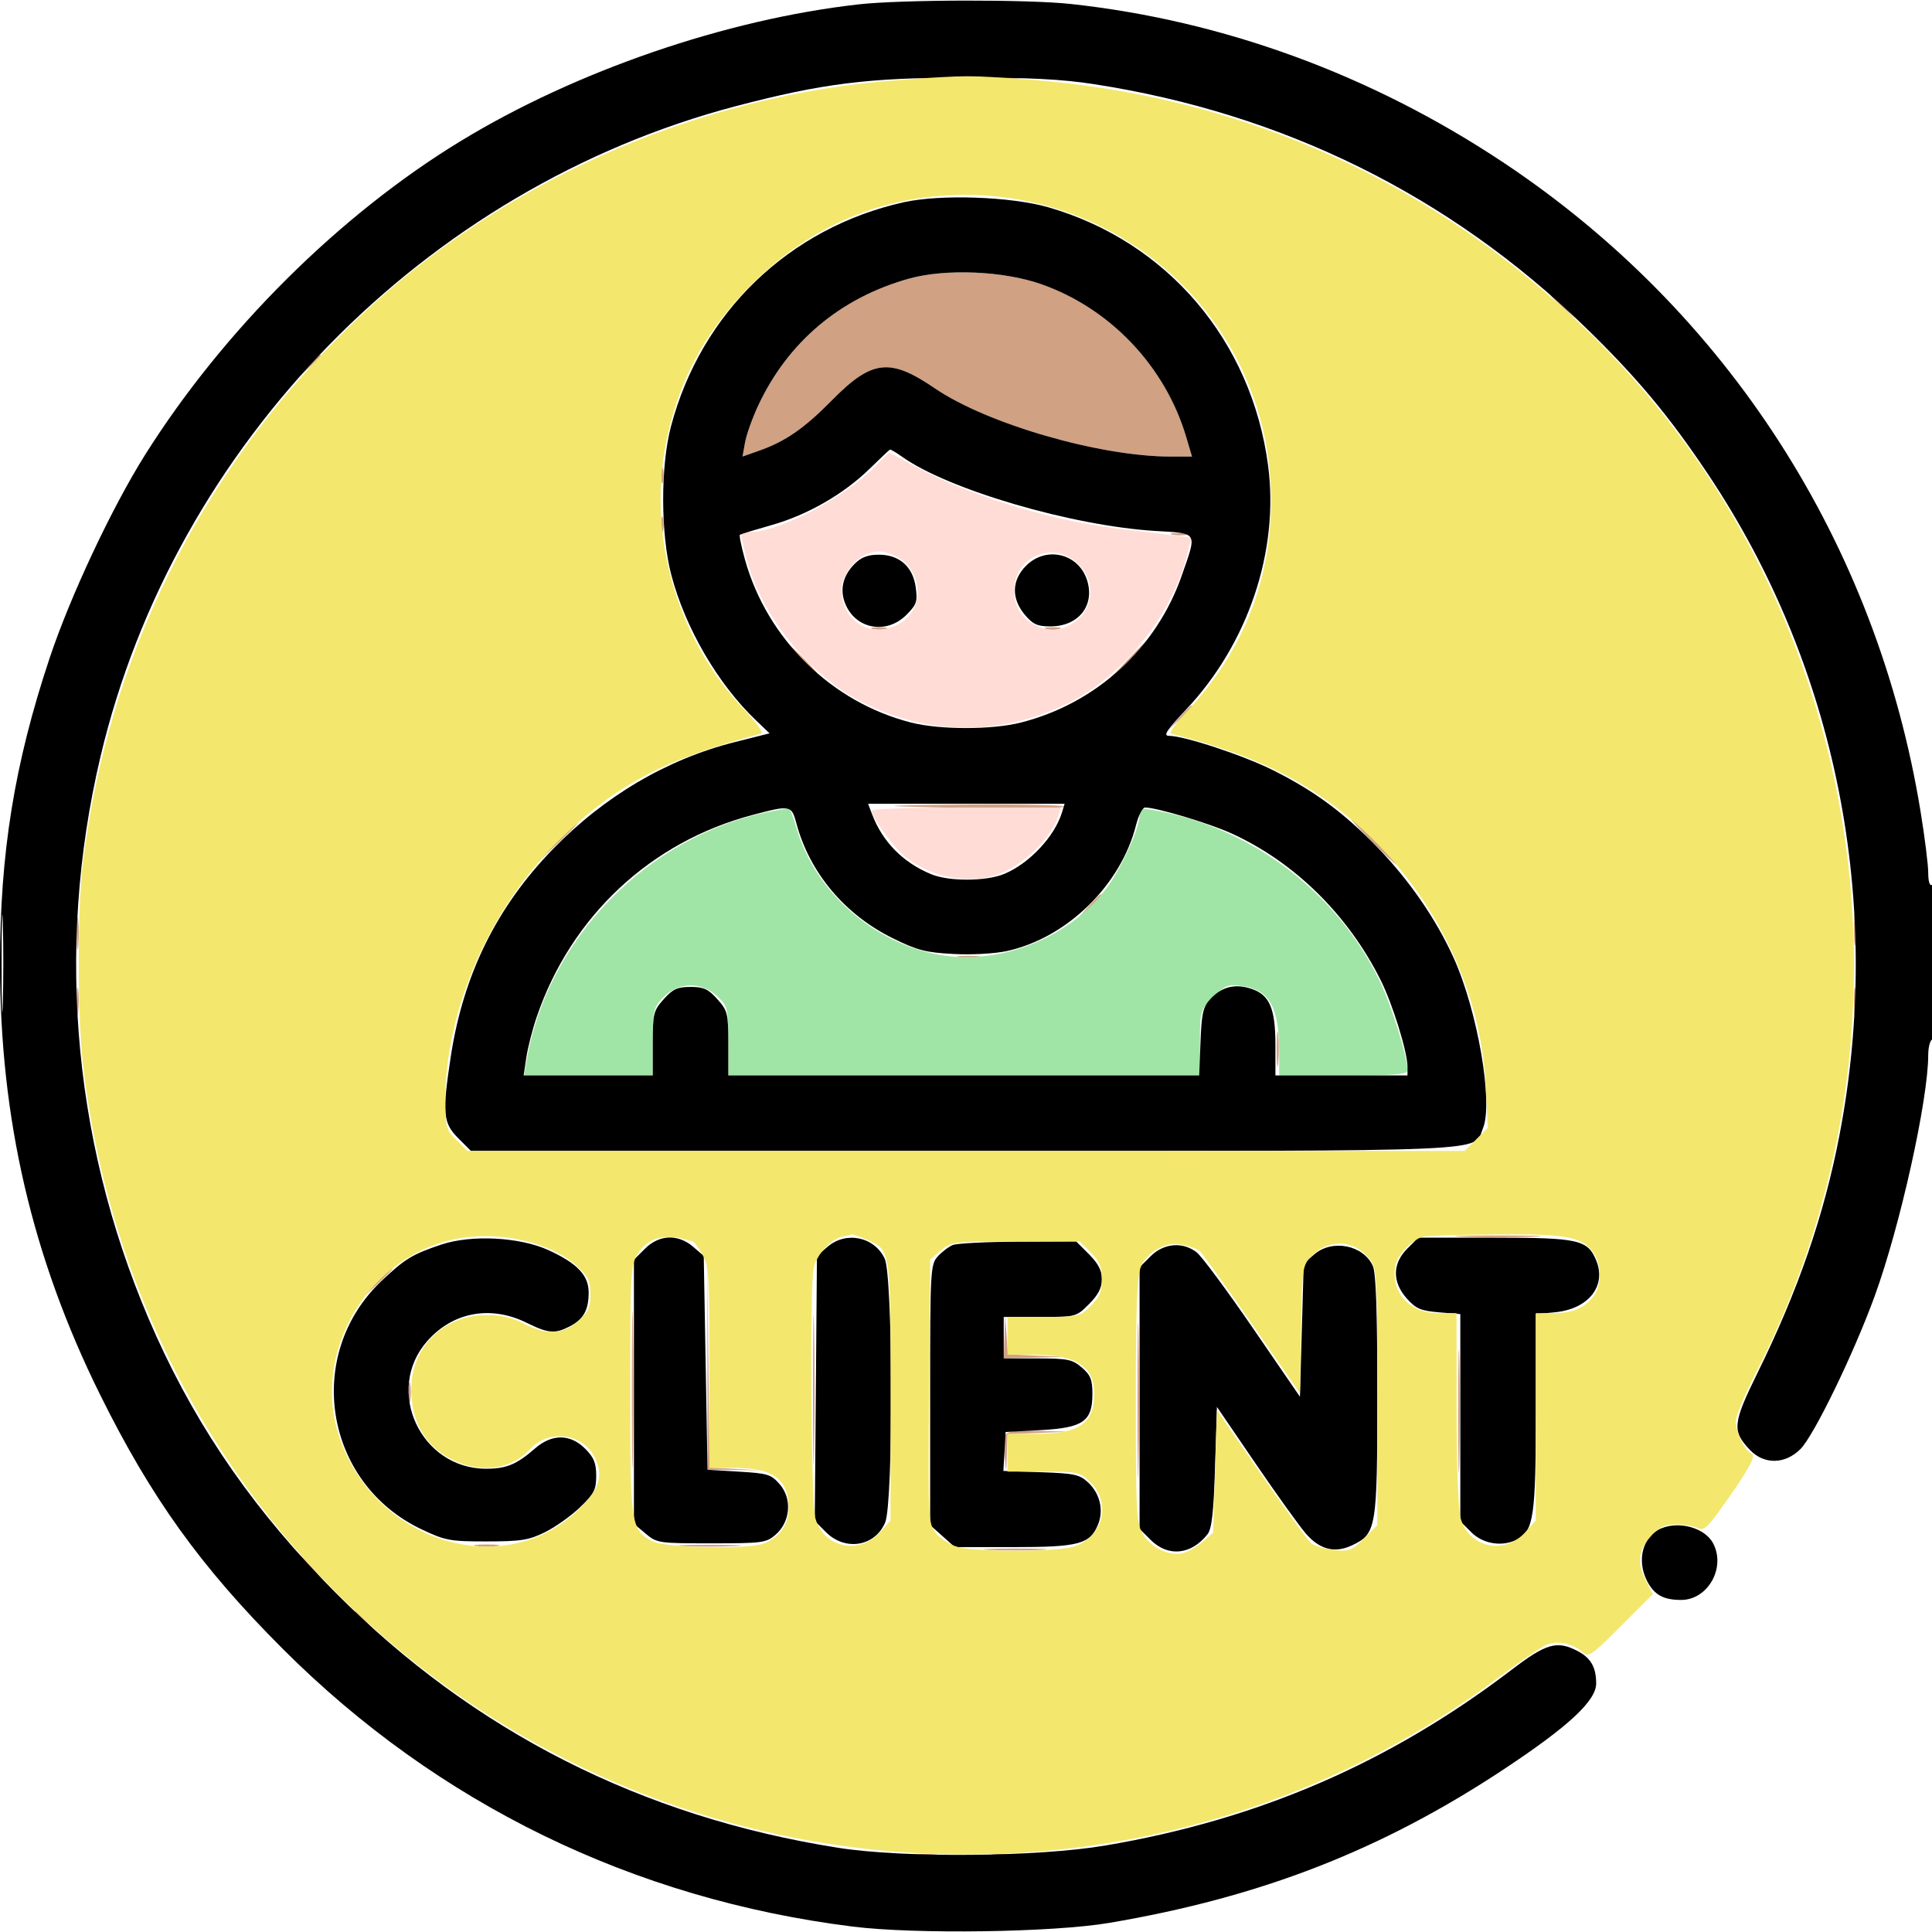 <svg xmlns="http://www.w3.org/2000/svg" width="512" height="512" viewBox="0 0 512 512" version="1.1"><path d="M 242.768 20.725 C 244.565 20.947, 247.265 20.943, 248.768 20.715 C 250.271 20.486, 248.800 20.304, 245.500 20.310 C 242.200 20.315, 240.971 20.502, 242.768 20.725 M 265.264 20.718 C 266.784 20.947, 269.034 20.941, 270.264 20.704 C 271.494 20.467, 270.250 20.279, 267.500 20.286 C 264.750 20.294, 263.744 20.488, 265.264 20.718 M 240.885 73.845 C 222.694 78.922, 208.792 90.629, 200.920 107.500 C 199.380 110.800, 197.819 115.185, 197.450 117.245 L 196.779 120.989 201.107 119.462 C 208.162 116.973, 213.087 113.566, 220.500 106.045 C 231.062 95.330, 235.833 94.775, 247.705 102.879 C 261.566 112.340, 291.377 120.983, 310.196 120.996 L 315.892 121 314.334 115.750 C 308.796 97.097, 294.243 81.758, 275.977 75.324 C 265.924 71.782, 250.591 71.136, 240.885 73.845 M 411 78.313 C 411 78.485, 412.462 79.948, 414.250 81.563 L 417.500 84.500 414.563 81.250 C 411.825 78.221, 411 77.540, 411 78.313 M 81.437 97.250 L 78.500 100.500 81.750 97.563 C 83.537 95.948, 85 94.485, 85 94.313 C 85 93.540, 84.175 94.221, 81.437 97.250 M 175.232 126 C 175.232 127.925, 175.438 128.713, 175.689 127.750 C 175.941 126.787, 175.941 125.213, 175.689 124.250 C 175.438 123.287, 175.232 124.075, 175.232 126 M 175.232 139 C 175.232 140.925, 175.438 141.713, 175.689 140.750 C 175.941 139.787, 175.941 138.213, 175.689 137.250 C 175.438 136.287, 175.232 137.075, 175.232 139 M 310.762 141.707 C 312.006 141.946, 313.806 141.937, 314.762 141.687 C 315.718 141.437, 314.700 141.241, 312.500 141.252 C 310.300 141.263, 309.518 141.468, 310.762 141.707 M 231.250 166.689 C 232.213 166.941, 233.787 166.941, 234.750 166.689 C 235.713 166.438, 234.925 166.232, 233 166.232 C 231.075 166.232, 230.287 166.438, 231.250 166.689 M 277.250 166.689 C 278.212 166.941, 279.788 166.941, 280.750 166.689 C 281.712 166.438, 280.925 166.232, 279 166.232 C 277.075 166.232, 276.288 166.438, 277.250 166.689 M 298.462 175.250 L 293.500 180.500 298.750 175.538 C 301.637 172.808, 304 170.446, 304 170.288 C 304 169.541, 303.074 170.372, 298.462 175.250 M 212.500 175 C 214.648 177.200, 216.631 179, 216.906 179 C 217.181 179, 215.648 177.200, 213.500 175 C 211.352 172.800, 209.369 171, 209.094 171 C 208.819 171, 210.352 172.800, 212.500 175 M 312.437 190.250 L 309.500 193.500 312.750 190.563 C 315.779 187.825, 316.460 187, 315.687 187 C 315.515 187, 314.052 188.463, 312.437 190.250 M 238.500 213.701 C 260.876 214.411, 282.002 214.435, 282.001 213.750 C 282.001 213.338, 270.188 213.093, 255.750 213.208 C 241.313 213.322, 233.550 213.544, 238.500 213.701 M 363.500 223 C 366.766 226.300, 369.662 229, 369.937 229 C 370.212 229, 367.766 226.300, 364.500 223 C 361.234 219.700, 358.338 217, 358.063 217 C 357.788 217, 360.234 219.700, 363.500 223 M 146.966 223.750 L 141.500 229.500 147.250 224.034 C 152.592 218.956, 153.458 218, 152.716 218 C 152.560 218, 149.972 220.588, 146.966 223.750 M 288.437 240.250 L 285.500 243.500 288.750 240.563 C 291.779 237.825, 292.460 237, 291.687 237 C 291.515 237, 290.052 238.463, 288.437 240.250 M 491.328 246.500 C 491.333 250.350, 491.513 251.802, 491.730 249.728 C 491.946 247.653, 491.943 244.503, 491.722 242.728 C 491.501 240.952, 491.324 242.650, 491.328 246.500 M 20.328 247.500 C 20.333 251.350, 20.513 252.802, 20.730 250.728 C 20.946 248.653, 20.943 245.503, 20.722 243.728 C 20.501 241.952, 20.324 243.650, 20.328 247.500 M 254.264 253.718 C 255.784 253.947, 258.034 253.941, 259.264 253.704 C 260.494 253.467, 259.250 253.279, 256.500 253.286 C 253.750 253.294, 252.744 253.488, 254.264 253.718 M 20.310 265.500 C 20.315 268.800, 20.502 270.029, 20.725 268.232 C 20.947 266.435, 20.943 263.735, 20.715 262.232 C 20.486 260.729, 20.304 262.200, 20.310 265.500 M 491.310 265.500 C 491.315 268.800, 491.502 270.029, 491.725 268.232 C 491.947 266.435, 491.943 263.735, 491.715 262.232 C 491.486 260.729, 491.304 262.200, 491.310 265.500 M 338.336 278 C 338.336 282.125, 338.513 283.813, 338.728 281.750 C 338.944 279.688, 338.944 276.313, 338.728 274.250 C 338.513 272.188, 338.336 273.875, 338.336 278 M 387.750 327.745 C 392.837 327.927, 401.162 327.927, 406.250 327.745 C 411.337 327.564, 407.175 327.415, 397 327.415 C 386.825 327.415, 382.662 327.564, 387.750 327.745 M 167.449 368.500 C 167.449 387.200, 167.584 394.709, 167.749 385.186 C 167.913 375.663, 167.913 360.363, 167.748 351.186 C 167.583 342.009, 167.449 349.800, 167.449 368.500 M 187.475 362.250 L 187.500 389.500 194.500 389.566 L 201.500 389.631 194.766 389.272 L 188.032 388.913 187.741 361.956 L 187.451 334.999 187.475 362.250 M 99.453 340.250 L 95.500 344.500 99.750 340.547 C 102.088 338.373, 104 336.460, 104 336.297 C 104 335.540, 103.129 336.298, 99.453 340.250 M 215.446 368.500 C 215.447 386.100, 215.583 393.159, 215.749 384.187 C 215.914 375.215, 215.914 360.815, 215.748 352.187 C 215.581 343.559, 215.446 350.900, 215.446 368.500 M 301.448 371 C 301.448 389.425, 301.583 396.962, 301.748 387.750 C 301.913 378.538, 301.913 363.462, 301.748 354.250 C 301.583 345.038, 301.448 352.575, 301.448 371 M 386.437 374 C 386.437 388.575, 386.577 394.538, 386.747 387.250 C 386.918 379.962, 386.918 368.038, 386.747 360.750 C 386.577 353.462, 386.437 359.425, 386.437 374 M 266.185 354.250 L 266 360 274.250 359.799 L 282.500 359.598 274.801 359.258 L 267.102 358.918 266.736 353.709 L 266.370 348.500 266.185 354.250 M 108.272 369 C 108.272 371.475, 108.467 372.488, 108.706 371.250 C 108.944 370.012, 108.944 367.988, 108.706 366.750 C 108.467 365.512, 108.272 366.525, 108.272 369 M 266.406 380.386 C 266.113 381.148, 266.049 383.735, 266.262 386.136 C 266.649 390.484, 266.651 390.481, 266.825 385.290 L 267 380.081 275.250 379.744 L 283.500 379.407 275.219 379.204 C 268.941 379.049, 266.809 379.335, 266.406 380.386 M 126.250 409.716 C 127.763 409.945, 130.238 409.945, 131.750 409.716 C 133.262 409.487, 132.025 409.300, 129 409.300 C 125.975 409.300, 124.737 409.487, 126.250 409.716 M 181.250 409.742 C 184.963 409.934, 191.037 409.934, 194.750 409.742 C 198.463 409.549, 195.425 409.392, 188 409.392 C 180.575 409.392, 177.537 409.549, 181.250 409.742 M 262.250 410.742 C 265.962 410.934, 272.038 410.934, 275.750 410.742 C 279.462 410.549, 276.425 410.392, 269 410.392 C 261.575 410.392, 258.538 410.549, 262.250 410.742 M 79 412.313 C 79 412.485, 80.463 413.948, 82.250 415.563 L 85.500 418.500 82.563 415.250 C 79.825 412.221, 79 411.540, 79 412.313 M 94 427.313 C 94 427.485, 95.463 428.948, 97.250 430.563 L 100.500 433.500 97.563 430.250 C 94.825 427.221, 94 426.540, 94 427.313 M 242.250 491.716 C 243.762 491.945, 246.238 491.945, 247.750 491.716 C 249.262 491.487, 248.025 491.300, 245 491.300 C 241.975 491.300, 240.738 491.487, 242.250 491.716 M 263.250 491.716 C 264.762 491.945, 267.238 491.945, 268.750 491.716 C 270.262 491.487, 269.025 491.300, 266 491.300 C 262.975 491.300, 261.738 491.487, 263.250 491.716" stroke="none" fill="#d1a184" fill-rule="evenodd"/><path d="M 231.946 123.561 C 223.958 131.815, 206.657 140.917, 198.839 140.979 L 196.177 141 197.611 147.147 C 201.236 162.686, 214.501 179.254, 229 186.354 C 246.658 195, 265.297 195.004, 283 186.366 C 297.367 179.356, 310.383 163.331, 314.403 147.706 L 315.742 142.500 310.621 141.851 C 307.804 141.494, 301.225 140.684, 296 140.052 C 278.109 137.887, 256.212 131.127, 242.216 123.448 C 238.759 121.552, 235.810 120, 235.662 120 C 235.514 120, 233.842 121.602, 231.946 123.561 M 229.388 146.980 C 226.216 148.262, 223 152.896, 223 156.185 C 223 164.554, 230.657 169.297, 238.020 165.490 C 245.637 161.551, 244.597 150.079, 236.339 146.939 C 233.420 145.829, 232.219 145.836, 229.388 146.980 M 274.500 147.347 C 267.059 150.688, 266.742 161.747, 273.980 165.490 C 277.755 167.442, 280.516 167.399, 284.010 165.335 C 289.605 162.030, 290.655 154.848, 286.250 150.013 C 283.010 146.457, 278.674 145.473, 274.500 147.347 M 231 214.804 C 231 216.690, 237.064 224.947, 240.213 227.349 C 247.004 232.529, 256.712 234.356, 264.101 231.845 C 271.039 229.487, 278.543 222.322, 280.434 216.250 L 281.135 214 256.067 214 C 242.280 214, 231 214.362, 231 214.804" stroke="none" fill="#ffdcd5" fill-rule="evenodd"/><path d="M 204.075 215.087 C 171.690 221.441, 144.920 248.883, 139.533 281.250 L 138.909 285 155.955 285 L 173 285 173 276.146 C 173 268.171, 173.240 267.033, 175.415 264.686 C 179.746 260.013, 186.024 259.934, 190.586 264.495 C 192.782 266.691, 193 267.725, 193 275.955 L 193 285 255.500 285 L 318 285 318 276.400 C 318 267.892, 318.038 267.762, 321.528 264.272 C 324.699 261.101, 325.466 260.799, 329.106 261.287 C 336.381 262.263, 338.984 266.860, 338.994 278.750 L 339 285 356 285 C 369.543 285, 373 284.727, 373 283.660 C 373 280.020, 368.705 266.271, 365.539 259.779 C 353.988 236.091, 331.223 219.033, 305.250 214.604 C 302.484 214.133, 302 214.347, 302 216.045 C 302 219.412, 297.306 229.816, 293.363 235.187 C 283.628 248.448, 265.183 255.876, 249 253.050 C 231.577 250.008, 216.066 236.349, 211.189 219.753 C 210.260 216.590, 209.275 214.051, 209 214.111 C 208.725 214.170, 206.509 214.610, 204.075 215.087" stroke="none" fill="#a0e5a5" fill-rule="evenodd"/><path d="M 227.500 1.162 C 192.382 5.117, 152.539 18.815, 122 37.434 C 89.968 56.963, 59.223 87.538, 38.471 120.500 C 29.635 134.536, 18.595 158.049, 13.118 174.500 C 3.827 202.403, -0 226.035, 0 255.500 C 0 296.532, 8.516 333.201, 26.475 369.500 C 40.040 396.918, 53.207 415.244, 74.983 437.013 C 116.019 478.037, 167.893 503.307, 225.964 510.564 C 242.591 512.642, 279.055 512.114, 294 509.579 C 334.193 502.761, 366.215 490.282, 398.636 468.801 C 415.742 457.468, 423 450.713, 423 446.128 C 423 441.818, 421.572 439.347, 418.020 437.510 C 412.607 434.711, 409.756 435.523, 400.683 442.446 C 368.274 467.175, 333.569 482.196, 292.939 489.080 C 274.975 492.124, 239.556 492.427, 222.140 489.687 C 170.136 481.502, 125.537 458.872, 88.959 422.109 C 68.009 401.053, 52.842 379.355, 41.434 354.122 C 19.616 305.861, 14.433 252.114, 26.624 200.542 C 46.197 117.741, 112.534 49.815, 195 28.134 C 217.834 22.131, 230.135 20.591, 255.500 20.561 C 272.692 20.540, 281.404 20.983, 290 22.314 C 340.073 30.064, 384.084 51.808, 419.851 86.469 C 433.630 99.821, 442.239 110.110, 452.618 125.627 C 486.785 176.710, 499.298 239.804, 487.423 301.117 C 483.335 322.228, 476.535 341.923, 465.801 363.742 C 459.158 377.246, 458.963 379.208, 463.758 384.250 C 467.498 388.182, 473.068 388.085, 477.135 384.019 C 480.722 380.432, 491.263 358.714, 496.803 343.500 C 503.555 324.954, 511 291.428, 511 279.566 C 511 277.669, 511.450 275.840, 512 275.500 C 512.614 275.120, 513 266.970, 513 254.382 C 513 240.970, 512.654 234.096, 512 234.500 C 511.400 234.871, 511 233.594, 511 231.309 C 511 229.214, 510.087 221.906, 508.971 215.069 C 497.384 144.049, 457.759 82.473, 398.198 42.927 C 363.324 19.772, 324.160 5.439, 283.789 1.055 C 272.350 -0.188, 238.921 -0.124, 227.500 1.162 M 239.500 53.596 C 209.109 60.371, 185.793 82.825, 177.814 113 C 175.020 123.565, 175.063 141.588, 177.907 152.378 C 181.621 166.469, 190.245 181.271, 200.362 190.921 L 203.948 194.342 194.724 196.666 C 176.756 201.192, 160.103 211.010, 146.391 225.162 C 131.567 240.461, 122.752 258.412, 119.460 280 C 117.171 295.015, 117.403 297.603, 121.400 301.600 L 124.800 305 255.450 305 C 398.887 305, 390.361 305.372, 393.003 298.994 C 395.780 292.288, 391.561 267.809, 385.214 253.812 C 380.565 243.559, 373.483 233.282, 365.113 224.643 C 356.128 215.370, 348.474 209.701, 337.449 204.156 C 329.632 200.224, 313.837 195, 309.767 195 C 308.192 195, 309.180 193.492, 314.343 188.019 C 330.762 170.614, 339.028 146.013, 336.058 123.391 C 331.715 90.312, 309.355 64.026, 277.829 54.938 C 267.935 52.086, 249.212 51.431, 239.500 53.596 M 240.885 73.845 C 222.694 78.922, 208.792 90.629, 200.920 107.500 C 199.380 110.800, 197.819 115.185, 197.450 117.245 L 196.779 120.989 201.107 119.462 C 208.162 116.973, 213.087 113.566, 220.500 106.045 C 231.062 95.330, 235.833 94.775, 247.705 102.879 C 261.566 112.340, 291.377 120.983, 310.196 120.996 L 315.892 121 314.334 115.750 C 308.796 97.097, 294.243 81.758, 275.977 75.324 C 265.924 71.782, 250.591 71.136, 240.885 73.845 M 230.500 124.192 C 223.629 130.923, 214.019 136.450, 204.500 139.147 C 200.100 140.394, 196.313 141.545, 196.085 141.705 C 195.857 141.865, 196.452 144.803, 197.406 148.235 C 203.275 169.346, 220.363 186.122, 241.460 191.485 C 249.098 193.427, 262.902 193.427, 270.540 191.485 C 290.507 186.409, 306.458 171.833, 313.182 152.517 C 317.265 140.790, 317.628 141.401, 306.160 140.703 C 284.103 139.359, 251.286 129.749, 239.084 121.059 C 237.493 119.927, 236.036 119.066, 235.846 119.147 C 235.656 119.228, 233.250 121.499, 230.500 124.192 M 226.495 149.414 C 223.342 152.567, 222.473 156.313, 224.025 160.059 C 226.801 166.763, 234.937 168.217, 240.202 162.952 C 242.904 160.250, 243.186 159.427, 242.687 155.703 C 241.947 150.183, 238.367 147, 232.899 147 C 230.014 147, 228.240 147.669, 226.495 149.414 M 271.923 149.923 C 268.092 153.754, 267.967 158.619, 271.589 162.923 C 273.721 165.457, 274.917 166, 278.366 166 C 285.876 166, 290.273 160.387, 288.046 153.641 C 285.726 146.609, 277.202 144.644, 271.923 149.923 M 231.091 215.739 C 233.884 223.086, 239.229 228.526, 246.734 231.662 C 251.478 233.644, 261.396 233.596, 266.213 231.568 C 272.850 228.773, 279.521 221.630, 281.453 215.250 L 282.135 213 256.092 213 L 230.050 213 231.091 215.739 M 199.500 215.951 C 172.463 223.063, 151.322 242.832, 142.232 269.500 C 141.107 272.800, 139.869 277.637, 139.480 280.250 L 138.773 285 155.886 285 L 173 285 173 276.516 C 173 268.568, 173.183 267.826, 175.898 264.789 C 178.296 262.105, 179.520 261.545, 183 261.545 C 186.480 261.545, 187.704 262.105, 190.102 264.789 C 192.817 267.826, 193 268.568, 193 276.516 L 193 285 255.401 285 L 317.801 285 318.151 276.079 C 318.452 268.371, 318.819 266.819, 320.845 264.664 C 323.850 261.466, 327.321 260.621, 331.618 262.039 C 336.457 263.636, 338 267.241, 338 276.950 L 338 285 355.500 285 L 373 285 373 282.730 C 373 278.775, 369.065 266.074, 365.857 259.671 C 357.178 242.353, 342.946 228.384, 326.281 220.828 C 320.323 218.127, 306.530 214, 303.459 214 C 302.787 214, 301.714 216.080, 301.073 218.623 C 297.055 234.581, 282.765 248.539, 266.872 252.028 C 263.655 252.734, 257.577 253.071, 252.684 252.814 C 245.318 252.428, 243.065 251.842, 236.539 248.617 C 223.852 242.346, 214.577 231.282, 211.061 218.225 C 209.748 213.351, 209.540 213.310, 199.500 215.951 M 0.423 255.500 C 0.424 267.050, 0.570 271.638, 0.747 265.696 C 0.924 259.753, 0.923 250.303, 0.745 244.696 C 0.567 239.088, 0.422 243.950, 0.423 255.500 M 117 329.811 C 109.334 332.366, 107.314 333.590, 101.165 339.405 C 80.432 359.011, 85.888 393.053, 111.725 405.291 C 118.018 408.272, 119.247 408.499, 129 408.492 C 138.109 408.485, 140.155 408.161, 144.441 406.042 C 147.159 404.699, 151.321 401.742, 153.691 399.471 C 157.446 395.874, 158 394.796, 158 391.094 C 158 387.732, 157.390 386.236, 155.077 383.923 C 151.122 379.968, 146.287 379.943, 141.785 383.853 C 136.865 388.127, 134.202 389.231, 128.812 389.231 C 111.446 389.231, 101.818 368.388, 113.197 355.428 C 119.972 347.712, 129.990 345.844, 139.500 350.522 C 145.337 353.393, 147.059 353.538, 151.020 351.490 C 154.646 349.614, 156 347.176, 156 342.520 C 156 337.974, 152.985 334.798, 145.351 331.303 C 137.764 327.830, 124.966 327.156, 117 329.811 M 170.923 330.923 L 168 333.846 168 368.834 L 168 403.822 171.077 406.411 C 174.074 408.933, 174.523 409, 188.521 409 C 201.982 409, 203.054 408.858, 205.506 406.748 C 209.440 403.365, 209.986 397.259, 206.697 393.431 C 204.375 390.727, 203.533 390.461, 195.840 390 L 187.500 389.500 187 361.162 L 186.500 332.824 183.694 330.412 C 179.681 326.962, 174.684 327.162, 170.923 330.923 M 219.306 330.412 L 216.500 332.825 216.213 367.952 L 215.926 403.080 218.886 406.040 C 223.995 411.149, 231.914 409.844, 234.585 403.452 C 236.756 398.254, 236.642 338.155, 234.452 333.540 C 231.700 327.740, 224.212 326.194, 219.306 330.412 M 372.923 330.923 C 368.967 334.879, 368.933 339.775, 372.832 344.138 C 375.230 346.822, 376.532 347.380, 381.332 347.778 L 387 348.248 387 375.701 L 387 403.154 389.923 406.077 C 393.072 409.226, 398.251 410.006, 402.150 407.920 C 406.432 405.628, 407 401.676, 407 374.159 L 407 348.254 412.074 347.767 C 420.969 346.912, 425.815 340.796, 422.994 333.986 C 420.739 328.542, 418.295 328, 395.973 328 L 375.846 328 372.923 330.923 M 252.500 329.945 C 251.400 330.396, 249.600 331.764, 248.500 332.987 C 246.582 335.119, 246.500 336.618, 246.500 369.687 L 246.500 404.164 249.766 407.082 L 253.032 410 268.565 410 C 285.857 410, 288.840 409.216, 290.953 404.113 C 292.553 400.250, 291.545 395.861, 288.370 392.876 C 286.125 390.765, 284.733 390.462, 275.873 390.155 L 265.902 389.810 266.201 384.655 L 266.500 379.500 275.727 379 C 287.076 378.385, 289.500 376.693, 289.500 369.386 C 289.500 365.631, 289.005 364.401, 286.694 362.413 C 284.181 360.251, 282.957 360, 274.944 360 L 266 360 266 354.500 L 266 349 275.600 349 C 285.184 349, 285.206 348.994, 288.600 345.600 C 291.050 343.150, 292 341.306, 292 339 C 292 336.694, 291.050 334.850, 288.600 332.400 L 285.200 329 269.850 329.063 C 261.408 329.098, 253.600 329.495, 252.500 329.945 M 304.923 332.923 L 302 335.846 302 370.500 L 302 405.154 304.923 408.077 C 309.533 412.687, 315.672 412.085, 320 406.598 C 321.136 405.158, 321.621 400.828, 322 388.772 L 322.500 372.847 332.816 387.964 C 338.489 396.278, 344.471 404.606, 346.108 406.470 C 349.834 410.714, 353.762 411.681, 358.376 409.492 C 364.756 406.464, 365 404.997, 365 369.646 C 365 347.313, 364.651 337.328, 363.805 335.472 C 361.286 329.943, 353.067 328.319, 348.306 332.411 L 345.500 334.822 345 352.486 L 344.500 370.150 332.037 351.980 C 325.182 341.987, 318.484 332.953, 317.152 331.905 C 313.470 329.008, 308.417 329.429, 304.923 332.923 M 440.357 404.992 C 435.377 407.001, 433.616 413.423, 436.510 419.020 C 438.389 422.653, 440.824 424, 445.511 424 C 452.625 424, 457.441 415.430, 453.970 408.945 C 451.841 404.967, 445.199 403.038, 440.357 404.992" stroke="none" fill="#000000" fill-rule="evenodd"/><path d="M 239.787 21.083 C 183.974 24.862, 130.417 48.952, 91.128 87.951 C 52.456 126.337, 28.569 174.887, 21.990 228.472 C 20.508 240.543, 20.507 269.071, 21.989 282 C 30.041 352.278, 68.178 414.322, 127.109 453.018 C 209.536 507.143, 317.700 503.834, 396.796 444.769 C 402.683 440.373, 408.607 436.351, 409.961 435.832 C 412.882 434.713, 416.804 435.529, 419.296 437.775 C 420.982 439.294, 421.610 438.875, 429.557 430.929 L 438.021 422.464 436.033 418.566 C 433.675 413.940, 434.168 410.671, 437.816 406.750 C 439.758 404.662, 441.308 404, 444.253 404 C 446.386 404, 448.935 404.430, 449.916 404.955 C 451.405 405.752, 452.438 404.880, 456.139 399.705 C 463.382 389.577, 465.544 385.681, 464.175 385.225 C 462.469 384.656, 460 379.579, 460 376.641 C 460 375.289, 462.432 369.439, 465.404 363.642 C 512.041 272.683, 494.551 160.830, 422.537 89.500 C 381.232 48.587, 329.546 25.151, 271.500 21.015 C 256.274 19.930, 256.823 19.929, 239.787 21.083 M 247.273 52.062 C 228.297 53.976, 211.370 62.504, 197.446 77.166 C 186.027 89.189, 179.479 101.850, 176.409 117.838 C 171.630 142.725, 179.695 169.787, 197.406 188.291 C 200.456 191.479, 202.398 194.228, 201.724 194.406 C 175.883 201.234, 162.902 208.115, 147.900 222.940 C 129.725 240.900, 118.053 267.609, 118.013 291.327 C 118.001 298.653, 118.187 299.341, 120.923 302.077 L 123.846 305 256 305 L 388.154 305 391.214 301.940 L 394.274 298.880 393.730 287.690 C 392.276 257.744, 375.453 228.285, 349.893 210.927 C 339.211 203.673, 327.500 198.788, 310.375 194.444 C 309.756 194.287, 311.515 191.760, 314.284 188.829 C 330.202 171.981, 337.822 151.529, 336.742 128.552 C 334.560 82.125, 293.896 47.361, 247.273 52.062 M 122 328.115 C 97.944 332.139, 82.225 358.046, 89.963 380.917 C 99.261 408.401, 132.601 419.013, 152.504 400.823 C 158.823 395.047, 160.153 391.130, 157.522 386.043 C 154.244 379.704, 145.287 378.710, 140.373 384.140 C 135.919 389.062, 128.257 390.387, 121.232 387.452 C 113.264 384.123, 109 377.395, 109 368.153 C 109 356.920, 117.569 348.500, 129 348.500 C 132.769 348.500, 135.848 349.208, 138.781 350.750 C 144.753 353.889, 149.197 353.689, 153.211 350.102 C 155.894 347.705, 156.455 346.479, 156.455 343.005 C 156.455 339.467, 155.892 338.289, 152.885 335.533 C 146.191 329.399, 133.109 326.257, 122 328.115 M 174.212 328.203 C 172.140 328.754, 170.200 330.265, 168.966 332.288 C 167.127 335.304, 167.007 337.497, 167.004 368.300 C 167 404.310, 167.174 405.487, 172.967 408.483 C 176.342 410.228, 198.140 410.658, 202.339 409.061 C 206.521 407.471, 209 404.004, 209 399.746 C 209 392.018, 204.941 389, 194.550 389 L 188 389 187.996 362.250 C 187.993 337.347, 187.856 335.276, 186.011 332.250 C 184.921 330.462, 183.907 329, 183.758 329 C 183.609 329, 182.140 328.624, 180.493 328.164 C 178.847 327.704, 176.020 327.722, 174.212 328.203 M 223.327 327.696 C 220.196 328.306, 216.345 332.526, 215.622 336.139 C 214.549 341.505, 214.930 398.208, 216.067 402.302 C 218.256 410.184, 227.661 412.219, 233.250 406.019 L 236 402.968 236 368.707 C 236 330.715, 236.077 331.183, 229.401 328.394 C 227.566 327.627, 225.937 327.061, 225.782 327.136 C 225.627 327.211, 224.522 327.463, 223.327 327.696 M 377.327 327.696 C 374.505 328.245, 370.341 332.437, 369.798 335.275 C 368.440 342.380, 373.447 348, 381.135 348 L 386 348 386.006 373.250 C 386.009 387.887, 386.455 400.098, 387.067 402.302 C 389.256 410.184, 398.661 412.219, 404.250 406.019 L 407 402.968 407 375.484 L 407 348 411.566 348 C 416.690 348, 419.684 346.774, 422.228 343.633 C 424.418 340.929, 424.489 335.143, 422.369 332.117 C 419.305 327.742, 415.436 326.989, 396.782 327.136 C 387.277 327.211, 378.522 327.463, 377.327 327.696 M 249.306 331.412 L 246.500 333.825 246.214 368.731 C 245.934 402.803, 245.977 403.701, 248.009 406.285 C 249.154 407.740, 251.758 409.394, 253.795 409.960 C 258.590 411.291, 279.410 411.291, 284.205 409.960 C 292.093 407.769, 294.724 398.570, 289.077 392.923 C 286.253 390.099, 285.829 390, 276.577 390 L 267 390 267 385 L 267 380 274.550 380 C 286.017 380, 290 377.230, 290 369.254 C 290 362.109, 285.129 359, 273.935 359 L 267 359 267 354 L 267 349 276.577 349 C 285.829 349, 286.253 348.901, 289.077 346.077 C 291.369 343.784, 292 342.258, 292 339 C 292 335.742, 291.369 334.216, 289.077 331.923 L 286.154 329 269.133 329 C 252.584 329, 252.034 329.067, 249.306 331.412 M 310 329.727 C 306.068 330.826, 303.575 332.777, 302.345 335.718 C 301.312 338.189, 301.001 346.426, 301.004 371.218 C 301.007 401.037, 301.151 403.735, 302.885 406.580 C 305.082 410.182, 309.921 412.488, 313.433 411.606 C 314.793 411.265, 317.164 409.904, 318.703 408.582 L 321.500 406.178 322 389.951 L 322.500 373.724 334.222 390.717 C 340.669 400.062, 346.632 408.280, 347.473 408.977 C 348.313 409.675, 351.014 410.473, 353.474 410.750 C 357.564 411.211, 358.247 410.953, 361.473 407.727 L 365 404.200 365 370.235 C 365 337.696, 364.915 336.162, 362.984 333.707 C 358.792 328.377, 351.953 328.148, 347.275 333.182 C 345.185 335.431, 345.034 336.591, 344.775 352.408 L 344.500 369.240 331.597 350.584 C 324.500 340.324, 318.298 331.684, 317.814 331.385 C 316.045 330.292, 311.460 329.319, 310 329.727" stroke="none" fill="#f3e76d" fill-rule="evenodd"/></svg>